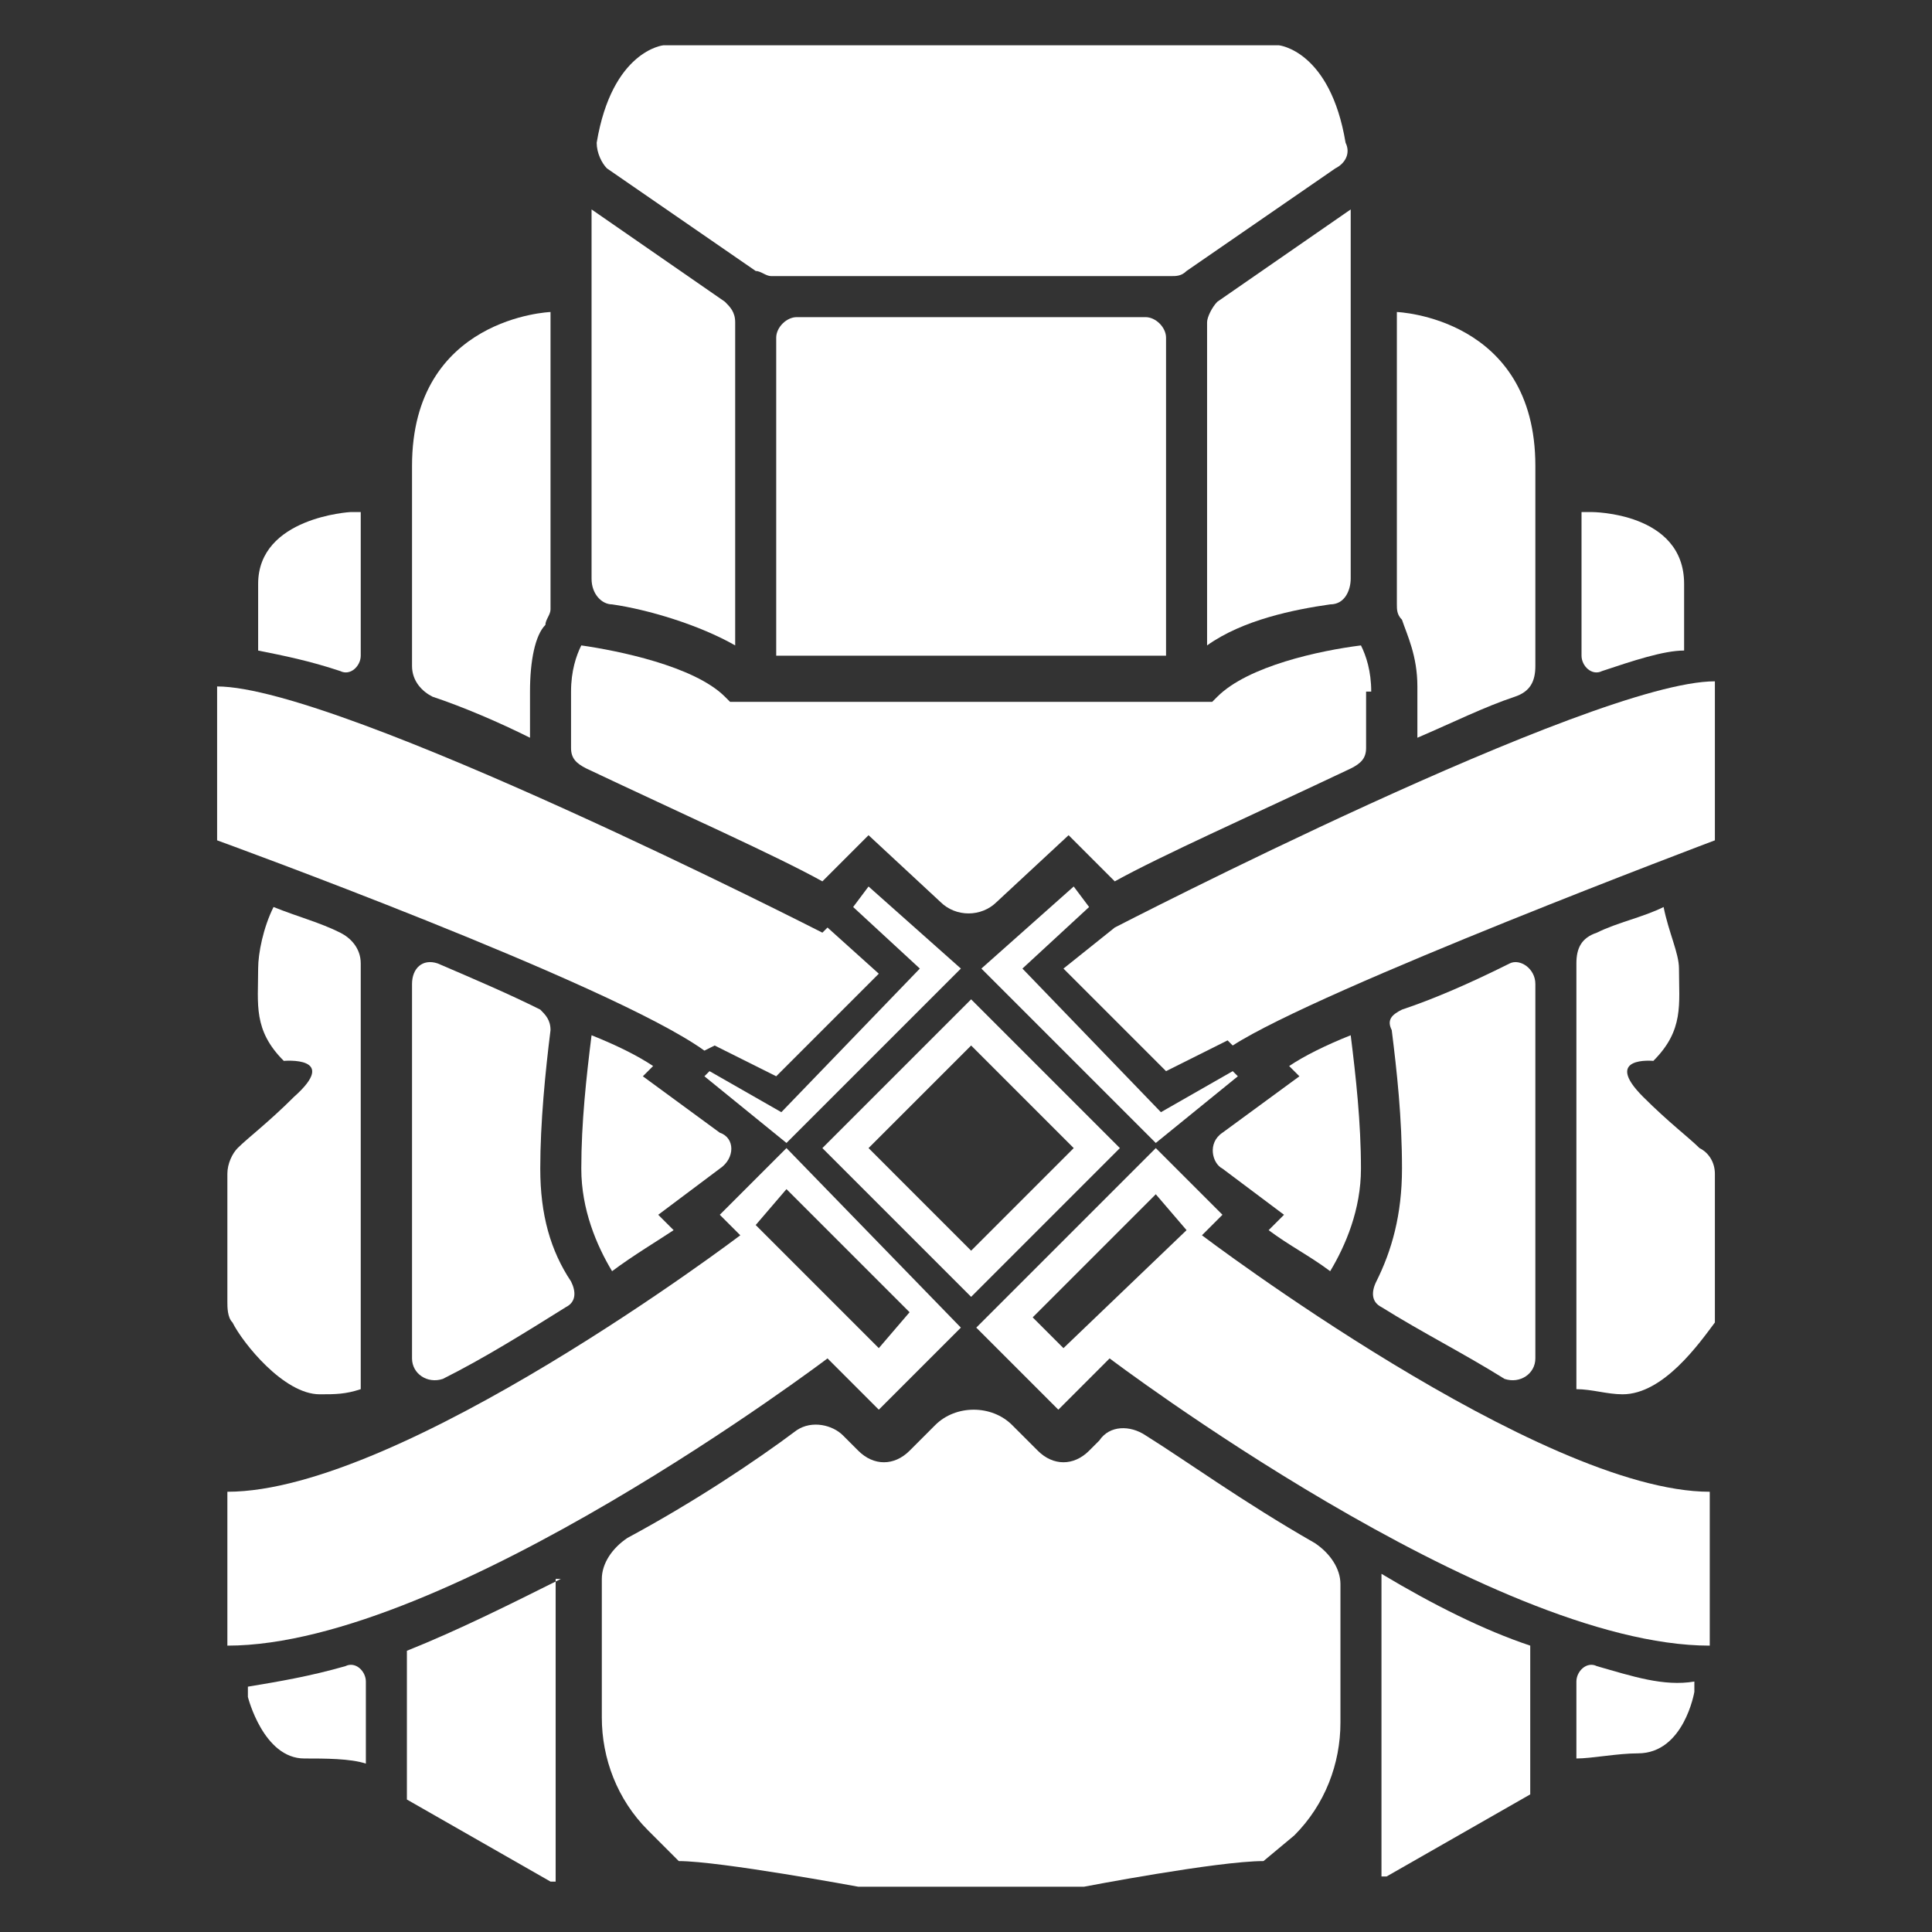 <svg width="512" height="512" viewBox="0 0 512 512" fill="none" xmlns="http://www.w3.org/2000/svg">
<rect x="0" y="0" width="512" height="512" fill="#333333" stroke="none"/>
<path d="M96.958 445.627C96.958 442.908 94.24 440.189 91.521 441.549C82.006 444.267 73.85 445.627 65.694 446.986V449.705C65.694 449.705 69.772 466.017 80.646 466.017C86.084 466.017 92.88 466.017 96.958 467.376V445.627Z" fill="white"/>
<path d="M423.198 441.549C420.479 440.189 417.76 442.908 417.76 445.627V466.017C421.838 466.017 428.635 464.657 434.072 464.657C446.306 464.657 449.025 448.345 449.025 448.345V445.627C440.869 446.986 432.713 444.267 423.198 441.549Z" fill="white"/>
<path d="M96.958 135.699H92.88C92.88 135.699 68.412 137.058 68.412 154.73V172.401C75.209 173.76 82.006 175.12 90.162 177.838C92.88 179.198 95.599 176.479 95.599 173.76V135.699H96.958Z" fill="white"/>
<path d="M421.839 135.699H419.12V173.76C419.12 176.479 421.839 179.198 424.557 177.838C432.713 175.12 440.869 172.401 446.307 172.401V154.73C446.307 135.699 421.839 135.699 421.839 135.699Z" fill="white"/>
<path d="M257.359 264.836L217.939 304.256L257.359 343.677L296.78 304.256L257.359 264.836ZM230.173 304.256L257.359 277.07L284.546 304.256L257.359 331.443L230.173 304.256Z" fill="white"/>
<path d="M189.393 277.07L205.705 285.226L232.891 258.039L219.298 245.805L217.939 247.164C217.939 247.164 90.162 181.916 57.538 181.916V222.696C57.538 222.696 162.206 260.758 186.674 278.429L189.393 277.07Z" fill="white"/>
<path d="M186.674 285.226L208.423 302.897L254.641 256.68L230.173 234.93L226.095 240.368L243.766 256.68L207.064 294.741L188.033 283.866L186.674 285.226Z" fill="white"/>
<path d="M208.423 304.256L190.752 321.928L196.189 327.365C196.189 327.365 106.474 395.331 60.256 395.331V436.111C118.708 436.111 219.298 359.989 219.298 359.989L232.891 373.582L254.641 351.833L208.423 304.256ZM232.891 357.27L200.267 324.646L208.423 315.131L241.047 347.755L232.891 357.27Z" fill="white"/>
<path d="M306.295 302.897L328.045 285.226L326.685 283.866L307.655 294.741L270.953 256.68L288.624 240.368L284.546 234.93L260.078 256.68L306.295 302.897Z" fill="white"/>
<path d="M295.42 245.805L281.827 256.68L309.014 283.866L325.326 275.71L326.685 277.07C349.794 262.117 454.462 222.696 454.462 222.696V180.557C421.838 180.557 295.42 245.805 295.42 245.805Z" fill="white"/>
<path d="M318.529 327.365L323.967 321.928L306.295 304.256L258.719 351.833L280.468 373.582L294.061 359.989C294.061 359.989 394.652 436.111 453.103 436.111V395.331C408.245 395.331 318.529 327.365 318.529 327.365ZM281.827 357.27L273.671 349.114L306.295 316.49L314.451 326.006L281.827 357.27Z" fill="white"/>
<path d="M366.106 417.081V497.281C367.465 497.281 367.465 497.281 367.465 497.281L405.527 475.532V436.111C393.293 432.033 379.699 425.237 366.106 417.081Z" fill="white"/>
<path d="M148.613 418.44C135.019 425.237 121.426 432.033 107.833 437.471V476.891L145.894 498.641H147.253V418.44H148.613Z" fill="white"/>
<path d="M342.997 486.407C351.153 478.251 355.231 467.376 355.231 456.501V419.799C355.231 415.721 352.513 411.643 348.435 408.925C329.404 398.05 314.451 387.175 303.577 380.379C299.499 377.66 294.061 377.66 291.343 381.738L288.624 384.457C284.546 388.535 279.109 388.535 275.031 384.457L268.234 377.66C262.797 372.223 253.281 372.223 247.844 377.66L241.047 384.457C236.969 388.535 231.532 388.535 227.454 384.457L223.376 380.379C220.657 377.66 215.22 376.301 211.142 379.019C200.267 387.175 183.956 398.05 166.284 407.565C162.206 410.284 159.488 414.362 159.488 418.44V455.142C159.488 466.017 163.566 476.891 171.722 485.047L179.878 493.203C190.752 493.203 227.454 500 227.454 500H257.359H287.265C287.265 500 322.607 493.203 334.841 493.203L342.997 486.407Z" fill="white"/>
<path d="M156.769 274.351C155.409 285.226 154.05 297.46 154.05 309.694C154.05 320.568 158.128 330.084 162.206 336.88C167.643 332.802 174.44 328.724 178.518 326.006L174.44 321.928L190.752 309.694C194.83 306.975 194.83 301.538 190.752 300.178L170.362 285.226L173.081 282.507C169.003 279.788 163.565 277.07 156.769 274.351Z" fill="white"/>
<path d="M143.175 309.694C143.175 297.46 144.535 283.866 145.894 272.992C145.894 270.273 144.535 268.914 143.175 267.554C135.019 263.476 125.504 259.398 115.989 255.32C111.911 253.961 109.192 256.68 109.192 260.758V359.989C109.192 364.067 113.27 366.786 117.348 365.426C128.223 359.989 139.097 353.192 149.972 346.396C152.691 345.036 152.691 342.318 151.331 339.599C145.894 331.443 143.175 321.928 143.175 309.694Z" fill="white"/>
<path d="M340.279 321.928L336.201 326.006C341.638 330.084 347.075 332.802 352.513 336.88C356.591 330.084 360.669 320.568 360.669 309.694C360.669 297.46 359.309 285.226 357.95 274.351C351.153 277.07 345.716 279.788 341.638 282.507L344.357 285.226L323.967 300.178C319.889 302.897 321.248 308.334 323.967 309.694L340.279 321.928Z" fill="white"/>
<path d="M371.543 267.554C368.824 268.914 367.465 270.273 368.824 272.992C370.184 283.866 371.543 296.1 371.543 309.694C371.543 321.928 368.824 331.443 364.746 339.599C363.387 342.318 363.387 345.036 366.106 346.396C376.98 353.192 387.855 358.63 398.73 365.426C402.808 366.786 406.886 364.067 406.886 359.989V260.758C406.886 256.68 402.808 253.961 400.089 255.32C389.214 260.758 379.699 264.836 371.543 267.554Z" fill="white"/>
<path d="M84.724 369.504C88.802 369.504 91.521 369.504 95.599 368.145V255.32C95.599 251.242 92.88 248.524 90.162 247.164C84.724 244.446 79.287 243.086 72.49 240.368C69.772 245.805 68.412 252.602 68.412 256.68C68.412 266.195 67.053 272.992 75.209 281.148C75.209 281.148 90.162 279.788 77.928 290.663C71.131 297.46 65.694 301.538 62.975 304.256C61.616 305.616 60.256 308.334 60.256 311.053V345.036C60.256 346.396 60.256 349.114 61.616 350.474C64.334 355.911 75.209 369.504 84.724 369.504Z" fill="white"/>
<path d="M429.995 369.504C440.869 369.504 450.384 355.911 454.462 350.474C454.462 349.114 454.462 346.396 454.462 345.036V311.053C454.462 308.334 453.103 305.616 450.384 304.256C447.666 301.538 442.228 297.46 435.432 290.663C424.557 279.788 438.15 281.148 438.15 281.148C446.306 272.992 444.947 266.195 444.947 256.68C444.947 252.602 442.228 247.164 440.869 240.368C435.432 243.086 428.635 244.446 423.198 247.164C419.12 248.524 417.76 251.242 417.76 255.32V368.145C421.838 368.145 425.917 369.504 429.995 369.504Z" fill="white"/>
<path d="M215.22 173.76H299.499H309.014V89.482C309.014 86.763 306.295 84.045 303.577 84.045H211.142C208.424 84.045 205.705 86.763 205.705 89.482V173.76H215.22Z" fill="white"/>
<path d="M194.83 85.404C194.83 82.685 193.471 81.326 192.111 79.967L156.769 55.499C156.769 55.499 156.769 55.499 156.769 56.858C156.769 71.811 156.769 78.607 156.769 82.685V153.37C156.769 157.448 159.487 160.167 162.206 160.167C171.721 161.526 185.315 165.604 194.83 171.042V85.404Z" fill="white"/>
<path d="M204.345 73.17H310.373C311.733 73.17 313.092 73.17 314.451 71.811L353.872 44.624C356.591 43.265 357.95 40.546 356.591 37.827C352.513 13.359 338.919 12 338.919 12H257.359H175.799C175.799 12 162.206 13.359 158.128 37.827C158.128 40.546 159.488 43.265 160.847 44.624L200.267 71.811C201.627 71.811 202.986 73.17 204.345 73.17Z" fill="white"/>
<path d="M319.889 171.042C329.404 164.245 342.997 161.526 352.513 160.167C356.591 160.167 357.95 156.089 357.95 153.37V82.685C357.95 78.607 357.95 71.811 357.95 56.858C357.95 56.858 357.95 56.858 357.95 55.499L322.607 79.967C321.248 81.326 319.889 84.045 319.889 85.404V171.042Z" fill="white"/>
<path d="M140.457 183.276C140.457 175.12 141.816 168.323 144.535 165.604C144.535 164.245 145.894 162.886 145.894 161.526V82.685C145.894 82.685 109.192 84.045 109.192 123.465V135.699V176.479C109.192 180.557 111.911 183.276 114.629 184.635C122.785 187.354 132.301 191.432 140.457 195.51V183.276Z" fill="white"/>
<path d="M406.886 135.699V123.465C406.886 84.045 370.184 82.685 370.184 82.685V160.167C370.184 161.526 370.184 162.886 371.543 164.245C372.903 168.323 375.621 173.76 375.621 181.916V195.51C385.137 191.432 393.292 187.354 401.448 184.635C405.526 183.276 406.886 180.557 406.886 176.479V135.699Z" fill="white"/>
<path d="M363.387 183.276C363.387 177.838 362.028 173.76 360.669 171.042C349.794 172.401 330.763 176.479 322.607 184.635L321.248 185.994H319.889H299.499H215.22H194.83H193.471L192.111 184.635C183.955 176.479 163.566 172.401 154.05 171.042C152.691 173.76 151.332 177.838 151.332 183.276V198.228C151.332 200.947 152.691 202.306 155.41 203.666C181.237 215.9 205.705 226.774 217.939 233.571L230.173 221.337L249.203 239.008C253.281 243.086 260.078 243.086 264.156 239.008L283.187 221.337L295.421 233.571C307.655 226.774 332.123 215.9 357.95 203.666C360.669 202.306 362.028 200.947 362.028 198.228V183.276H363.387Z" fill="white"/>
</svg>
